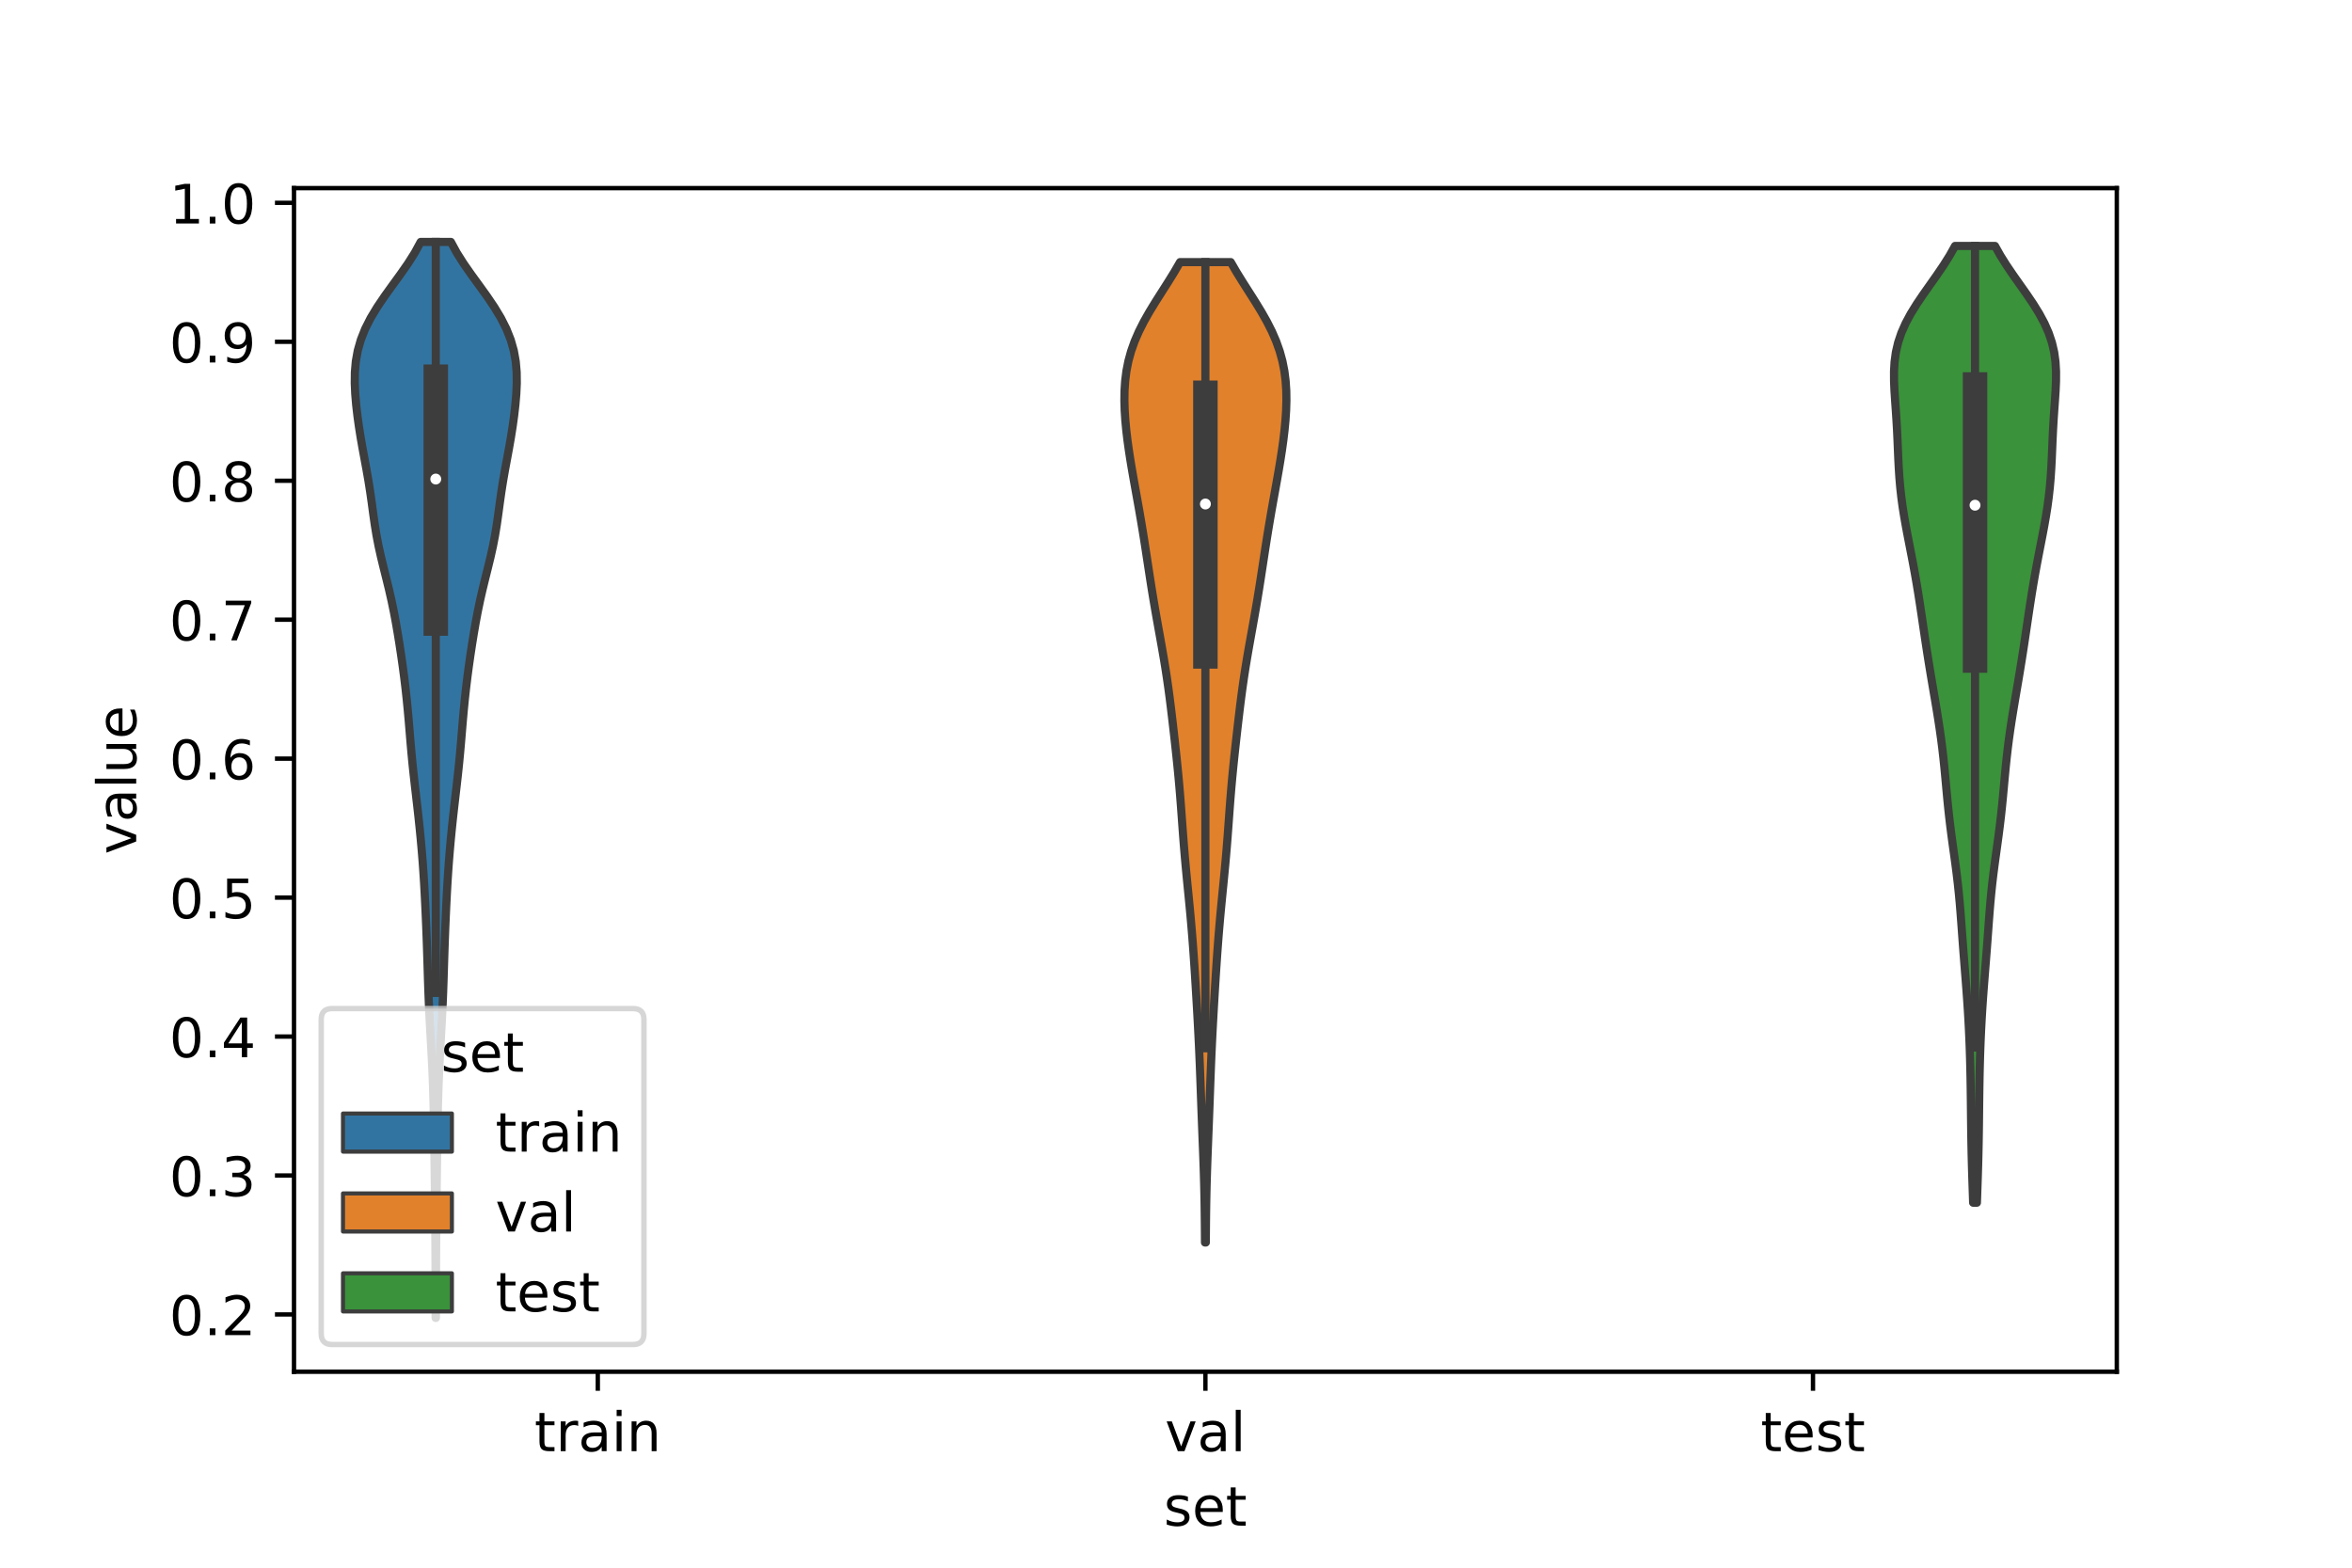 <?xml version="1.0" encoding="utf-8" standalone="no"?>
<!DOCTYPE svg PUBLIC "-//W3C//DTD SVG 1.1//EN"
  "http://www.w3.org/Graphics/SVG/1.1/DTD/svg11.dtd">
<!-- Created with matplotlib (https://matplotlib.org/) -->
<svg height="288pt" version="1.1" viewBox="0 0 432 288" width="432pt" xmlns="http://www.w3.org/2000/svg" xmlns:xlink="http://www.w3.org/1999/xlink">
 <defs>
  <style type="text/css">*{stroke-linecap:butt;stroke-linejoin:round;}</style>
 </defs>
 <g id="figure_1">
  <g id="patch_1">
   <path d="M 0 288 
L 432 288 
L 432 0 
L 0 0 
z
" style="fill:#ffffff;"/>
  </g>
  <g id="axes_1">
   <g id="patch_2">
    <path d="M 54 252 
L 388.8 252 
L 388.8 34.56 
L 54 34.56 
z
" style="fill:#ffffff;"/>
   </g>
   <g id="PolyCollection_1">
    <defs>
     <path d="M 80.066 -45.884 
L 80.014 -45.884 
L 80.011 -47.88 
L 80.007 -49.877 
L 80.002 -51.874 
L 79.996 -53.87 
L 79.987 -55.867 
L 79.977 -57.864 
L 79.965 -59.86 
L 79.952 -61.857 
L 79.936 -63.854 
L 79.918 -65.851 
L 79.896 -67.847 
L 79.872 -69.844 
L 79.846 -71.841 
L 79.819 -73.837 
L 79.793 -75.834 
L 79.766 -77.831 
L 79.738 -79.827 
L 79.705 -81.824 
L 79.665 -83.821 
L 79.616 -85.818 
L 79.556 -87.814 
L 79.482 -89.811 
L 79.395 -91.808 
L 79.296 -93.804 
L 79.187 -95.801 
L 79.074 -97.798 
L 78.962 -99.794 
L 78.858 -101.791 
L 78.766 -103.788 
L 78.686 -105.784 
L 78.618 -107.781 
L 78.557 -109.778 
L 78.496 -111.775 
L 78.432 -113.771 
L 78.362 -115.768 
L 78.285 -117.765 
L 78.2 -119.761 
L 78.108 -121.758 
L 78.008 -123.755 
L 77.897 -125.751 
L 77.77 -127.748 
L 77.627 -129.745 
L 77.465 -131.741 
L 77.287 -133.738 
L 77.092 -135.735 
L 76.882 -137.732 
L 76.66 -139.728 
L 76.429 -141.725 
L 76.197 -143.722 
L 75.973 -145.718 
L 75.763 -147.715 
L 75.572 -149.712 
L 75.397 -151.708 
L 75.231 -153.705 
L 75.064 -155.702 
L 74.884 -157.699 
L 74.686 -159.695 
L 74.466 -161.692 
L 74.222 -163.689 
L 73.957 -165.685 
L 73.673 -167.682 
L 73.37 -169.679 
L 73.047 -171.675 
L 72.702 -173.672 
L 72.326 -175.669 
L 71.912 -177.665 
L 71.458 -179.662 
L 70.971 -181.659 
L 70.472 -183.656 
L 69.986 -185.652 
L 69.541 -187.649 
L 69.155 -189.646 
L 68.829 -191.642 
L 68.546 -193.639 
L 68.278 -195.636 
L 67.995 -197.632 
L 67.681 -199.629 
L 67.333 -201.626 
L 66.964 -203.622 
L 66.595 -205.619 
L 66.245 -207.616 
L 65.929 -209.613 
L 65.652 -211.609 
L 65.422 -213.606 
L 65.25 -215.603 
L 65.16 -217.599 
L 65.182 -219.596 
L 65.353 -221.593 
L 65.71 -223.589 
L 66.279 -225.586 
L 67.071 -227.583 
L 68.082 -229.58 
L 69.285 -231.576 
L 70.635 -233.573 
L 72.072 -235.57 
L 73.524 -237.566 
L 74.918 -239.563 
L 76.183 -241.56 
L 77.269 -243.556 
L 82.811 -243.556 
L 82.811 -243.556 
L 83.897 -241.56 
L 85.162 -239.563 
L 86.556 -237.566 
L 88.008 -235.57 
L 89.445 -233.573 
L 90.795 -231.576 
L 91.998 -229.58 
L 93.009 -227.583 
L 93.801 -225.586 
L 94.37 -223.589 
L 94.727 -221.593 
L 94.898 -219.596 
L 94.92 -217.599 
L 94.83 -215.603 
L 94.658 -213.606 
L 94.428 -211.609 
L 94.151 -209.613 
L 93.835 -207.616 
L 93.485 -205.619 
L 93.116 -203.622 
L 92.747 -201.626 
L 92.399 -199.629 
L 92.085 -197.632 
L 91.802 -195.636 
L 91.534 -193.639 
L 91.251 -191.642 
L 90.925 -189.646 
L 90.539 -187.649 
L 90.094 -185.652 
L 89.608 -183.656 
L 89.109 -181.659 
L 88.622 -179.662 
L 88.168 -177.665 
L 87.754 -175.669 
L 87.378 -173.672 
L 87.033 -171.675 
L 86.71 -169.679 
L 86.407 -167.682 
L 86.123 -165.685 
L 85.858 -163.689 
L 85.614 -161.692 
L 85.394 -159.695 
L 85.196 -157.699 
L 85.016 -155.702 
L 84.849 -153.705 
L 84.683 -151.708 
L 84.508 -149.712 
L 84.317 -147.715 
L 84.107 -145.718 
L 83.883 -143.722 
L 83.651 -141.725 
L 83.42 -139.728 
L 83.198 -137.732 
L 82.988 -135.735 
L 82.793 -133.738 
L 82.615 -131.741 
L 82.453 -129.745 
L 82.31 -127.748 
L 82.183 -125.751 
L 82.072 -123.755 
L 81.972 -121.758 
L 81.88 -119.761 
L 81.795 -117.765 
L 81.718 -115.768 
L 81.648 -113.771 
L 81.584 -111.775 
L 81.523 -109.778 
L 81.462 -107.781 
L 81.394 -105.784 
L 81.314 -103.788 
L 81.222 -101.791 
L 81.118 -99.794 
L 81.006 -97.798 
L 80.893 -95.801 
L 80.784 -93.804 
L 80.685 -91.808 
L 80.598 -89.811 
L 80.524 -87.814 
L 80.464 -85.818 
L 80.415 -83.821 
L 80.375 -81.824 
L 80.342 -79.827 
L 80.314 -77.831 
L 80.287 -75.834 
L 80.261 -73.837 
L 80.234 -71.841 
L 80.208 -69.844 
L 80.184 -67.847 
L 80.162 -65.851 
L 80.144 -63.854 
L 80.128 -61.857 
L 80.115 -59.86 
L 80.103 -57.864 
L 80.093 -55.867 
L 80.084 -53.87 
L 80.078 -51.874 
L 80.073 -49.877 
L 80.069 -47.88 
L 80.066 -45.884 
z
" id="meca3a18415" style="stroke:#3d3d3d;stroke-width:1.5;"/>
    </defs>
    <g clip-path="url(#p1a1bd4ace8)">
     <use style="fill:#3274a1;stroke:#3d3d3d;stroke-width:1.5;" x="0" xlink:href="#meca3a18415" y="288"/>
    </g>
   </g>
   <g id="PolyCollection_2">
    <defs>
     <path d="M 221.475 -59.741 
L 221.325 -59.741 
L 221.313 -61.561 
L 221.297 -63.38 
L 221.276 -65.199 
L 221.249 -67.018 
L 221.213 -68.838 
L 221.169 -70.657 
L 221.116 -72.476 
L 221.055 -74.296 
L 220.989 -76.115 
L 220.918 -77.934 
L 220.847 -79.754 
L 220.775 -81.573 
L 220.706 -83.392 
L 220.638 -85.211 
L 220.572 -87.031 
L 220.506 -88.85 
L 220.438 -90.669 
L 220.367 -92.489 
L 220.29 -94.308 
L 220.208 -96.127 
L 220.119 -97.946 
L 220.024 -99.766 
L 219.924 -101.585 
L 219.82 -103.404 
L 219.712 -105.224 
L 219.602 -107.043 
L 219.488 -108.862 
L 219.369 -110.681 
L 219.245 -112.501 
L 219.113 -114.32 
L 218.972 -116.139 
L 218.821 -117.959 
L 218.66 -119.778 
L 218.489 -121.597 
L 218.311 -123.416 
L 218.131 -125.236 
L 217.952 -127.055 
L 217.779 -128.874 
L 217.615 -130.694 
L 217.462 -132.513 
L 217.319 -134.332 
L 217.183 -136.151 
L 217.051 -137.971 
L 216.917 -139.79 
L 216.776 -141.609 
L 216.625 -143.429 
L 216.461 -145.248 
L 216.284 -147.067 
L 216.097 -148.886 
L 215.901 -150.706 
L 215.699 -152.525 
L 215.493 -154.344 
L 215.282 -156.164 
L 215.064 -157.983 
L 214.835 -159.802 
L 214.592 -161.621 
L 214.331 -163.441 
L 214.051 -165.26 
L 213.752 -167.079 
L 213.439 -168.899 
L 213.116 -170.718 
L 212.788 -172.537 
L 212.463 -174.356 
L 212.145 -176.176 
L 211.836 -177.995 
L 211.539 -179.814 
L 211.252 -181.634 
L 210.973 -183.453 
L 210.696 -185.272 
L 210.418 -187.091 
L 210.134 -188.911 
L 209.841 -190.73 
L 209.537 -192.549 
L 209.222 -194.369 
L 208.898 -196.188 
L 208.571 -198.007 
L 208.244 -199.826 
L 207.926 -201.646 
L 207.623 -203.465 
L 207.341 -205.284 
L 207.087 -207.104 
L 206.87 -208.923 
L 206.696 -210.742 
L 206.575 -212.562 
L 206.52 -214.381 
L 206.544 -216.2 
L 206.664 -218.019 
L 206.895 -219.839 
L 207.254 -221.658 
L 207.753 -223.477 
L 208.398 -225.297 
L 209.187 -227.116 
L 210.108 -228.935 
L 211.139 -230.754 
L 212.251 -232.574 
L 213.407 -234.393 
L 214.567 -236.212 
L 215.693 -238.032 
L 216.747 -239.851 
L 226.053 -239.851 
L 226.053 -239.851 
L 227.107 -238.032 
L 228.233 -236.212 
L 229.393 -234.393 
L 230.549 -232.574 
L 231.661 -230.754 
L 232.692 -228.935 
L 233.613 -227.116 
L 234.402 -225.297 
L 235.047 -223.477 
L 235.546 -221.658 
L 235.905 -219.839 
L 236.136 -218.019 
L 236.256 -216.2 
L 236.28 -214.381 
L 236.225 -212.562 
L 236.104 -210.742 
L 235.93 -208.923 
L 235.713 -207.104 
L 235.459 -205.284 
L 235.177 -203.465 
L 234.874 -201.646 
L 234.556 -199.826 
L 234.229 -198.007 
L 233.902 -196.188 
L 233.578 -194.369 
L 233.263 -192.549 
L 232.959 -190.73 
L 232.666 -188.911 
L 232.382 -187.091 
L 232.104 -185.272 
L 231.827 -183.453 
L 231.548 -181.634 
L 231.261 -179.814 
L 230.964 -177.995 
L 230.655 -176.176 
L 230.337 -174.356 
L 230.012 -172.537 
L 229.684 -170.718 
L 229.361 -168.899 
L 229.048 -167.079 
L 228.749 -165.26 
L 228.469 -163.441 
L 228.208 -161.621 
L 227.965 -159.802 
L 227.736 -157.983 
L 227.518 -156.164 
L 227.307 -154.344 
L 227.101 -152.525 
L 226.899 -150.706 
L 226.703 -148.886 
L 226.516 -147.067 
L 226.339 -145.248 
L 226.175 -143.429 
L 226.024 -141.609 
L 225.883 -139.79 
L 225.749 -137.971 
L 225.617 -136.151 
L 225.481 -134.332 
L 225.338 -132.513 
L 225.185 -130.694 
L 225.021 -128.874 
L 224.848 -127.055 
L 224.669 -125.236 
L 224.489 -123.416 
L 224.311 -121.597 
L 224.14 -119.778 
L 223.979 -117.959 
L 223.828 -116.139 
L 223.687 -114.32 
L 223.555 -112.501 
L 223.431 -110.681 
L 223.312 -108.862 
L 223.198 -107.043 
L 223.088 -105.224 
L 222.98 -103.404 
L 222.876 -101.585 
L 222.776 -99.766 
L 222.681 -97.946 
L 222.592 -96.127 
L 222.51 -94.308 
L 222.433 -92.489 
L 222.362 -90.669 
L 222.294 -88.85 
L 222.228 -87.031 
L 222.162 -85.211 
L 222.094 -83.392 
L 222.025 -81.573 
L 221.953 -79.754 
L 221.882 -77.934 
L 221.811 -76.115 
L 221.745 -74.296 
L 221.684 -72.476 
L 221.631 -70.657 
L 221.587 -68.838 
L 221.551 -67.018 
L 221.524 -65.199 
L 221.503 -63.38 
L 221.487 -61.561 
L 221.475 -59.741 
z
" id="me126886224" style="stroke:#3d3d3d;stroke-width:1.5;"/>
    </defs>
    <g clip-path="url(#p1a1bd4ace8)">
     <use style="fill:#e1812c;stroke:#3d3d3d;stroke-width:1.5;" x="0" xlink:href="#me126886224" y="288"/>
    </g>
   </g>
   <g id="PolyCollection_3">
    <defs>
     <path d="M 363.107 -67.052 
L 362.413 -67.052 
L 362.353 -68.827 
L 362.293 -70.603 
L 362.236 -72.378 
L 362.184 -74.153 
L 362.139 -75.929 
L 362.102 -77.704 
L 362.071 -79.48 
L 362.046 -81.255 
L 362.025 -83.031 
L 362.006 -84.806 
L 361.985 -86.581 
L 361.961 -88.357 
L 361.931 -90.132 
L 361.892 -91.908 
L 361.845 -93.683 
L 361.787 -95.459 
L 361.717 -97.234 
L 361.635 -99.01 
L 361.541 -100.785 
L 361.435 -102.56 
L 361.316 -104.336 
L 361.187 -106.111 
L 361.05 -107.887 
L 360.909 -109.662 
L 360.767 -111.438 
L 360.628 -113.213 
L 360.494 -114.988 
L 360.363 -116.764 
L 360.233 -118.539 
L 360.098 -120.315 
L 359.952 -122.09 
L 359.787 -123.866 
L 359.601 -125.641 
L 359.392 -127.416 
L 359.163 -129.192 
L 358.921 -130.967 
L 358.675 -132.743 
L 358.434 -134.518 
L 358.207 -136.294 
L 357.997 -138.069 
L 357.806 -139.844 
L 357.632 -141.62 
L 357.468 -143.395 
L 357.305 -145.171 
L 357.137 -146.946 
L 356.953 -148.722 
L 356.75 -150.497 
L 356.524 -152.273 
L 356.274 -154.048 
L 356.004 -155.823 
L 355.718 -157.599 
L 355.421 -159.374 
L 355.119 -161.15 
L 354.817 -162.925 
L 354.52 -164.701 
L 354.231 -166.476 
L 353.951 -168.251 
L 353.679 -170.027 
L 353.414 -171.802 
L 353.152 -173.578 
L 352.89 -175.353 
L 352.622 -177.129 
L 352.344 -178.904 
L 352.052 -180.679 
L 351.744 -182.455 
L 351.42 -184.23 
L 351.082 -186.006 
L 350.736 -187.781 
L 350.39 -189.557 
L 350.055 -191.332 
L 349.743 -193.108 
L 349.462 -194.883 
L 349.222 -196.658 
L 349.025 -198.434 
L 348.872 -200.209 
L 348.755 -201.985 
L 348.665 -203.76 
L 348.589 -205.536 
L 348.515 -207.311 
L 348.43 -209.086 
L 348.328 -210.862 
L 348.209 -212.637 
L 348.082 -214.413 
L 347.965 -216.188 
L 347.887 -217.964 
L 347.88 -219.739 
L 347.981 -221.514 
L 348.223 -223.29 
L 348.635 -225.065 
L 349.231 -226.841 
L 350.014 -228.616 
L 350.969 -230.392 
L 352.068 -232.167 
L 353.267 -233.942 
L 354.52 -235.718 
L 355.773 -237.493 
L 356.978 -239.269 
L 358.095 -241.044 
L 359.092 -242.82 
L 366.428 -242.82 
L 366.428 -242.82 
L 367.425 -241.044 
L 368.542 -239.269 
L 369.747 -237.493 
L 371 -235.718 
L 372.253 -233.942 
L 373.452 -232.167 
L 374.551 -230.392 
L 375.506 -228.616 
L 376.289 -226.841 
L 376.885 -225.065 
L 377.297 -223.29 
L 377.539 -221.514 
L 377.64 -219.739 
L 377.633 -217.964 
L 377.555 -216.188 
L 377.438 -214.413 
L 377.311 -212.637 
L 377.192 -210.862 
L 377.09 -209.086 
L 377.005 -207.311 
L 376.931 -205.536 
L 376.855 -203.76 
L 376.765 -201.985 
L 376.648 -200.209 
L 376.495 -198.434 
L 376.298 -196.658 
L 376.058 -194.883 
L 375.777 -193.108 
L 375.465 -191.332 
L 375.13 -189.557 
L 374.784 -187.781 
L 374.438 -186.006 
L 374.1 -184.23 
L 373.776 -182.455 
L 373.468 -180.679 
L 373.176 -178.904 
L 372.898 -177.129 
L 372.63 -175.353 
L 372.368 -173.578 
L 372.106 -171.802 
L 371.841 -170.027 
L 371.569 -168.251 
L 371.289 -166.476 
L 371 -164.701 
L 370.703 -162.925 
L 370.401 -161.15 
L 370.099 -159.374 
L 369.802 -157.599 
L 369.516 -155.823 
L 369.246 -154.048 
L 368.996 -152.273 
L 368.77 -150.497 
L 368.567 -148.722 
L 368.383 -146.946 
L 368.215 -145.171 
L 368.052 -143.395 
L 367.888 -141.62 
L 367.714 -139.844 
L 367.523 -138.069 
L 367.313 -136.294 
L 367.086 -134.518 
L 366.845 -132.743 
L 366.599 -130.967 
L 366.357 -129.192 
L 366.128 -127.416 
L 365.919 -125.641 
L 365.733 -123.866 
L 365.568 -122.09 
L 365.422 -120.315 
L 365.287 -118.539 
L 365.157 -116.764 
L 365.026 -114.988 
L 364.892 -113.213 
L 364.753 -111.438 
L 364.611 -109.662 
L 364.47 -107.887 
L 364.333 -106.111 
L 364.204 -104.336 
L 364.085 -102.56 
L 363.979 -100.785 
L 363.885 -99.01 
L 363.803 -97.234 
L 363.733 -95.459 
L 363.675 -93.683 
L 363.628 -91.908 
L 363.589 -90.132 
L 363.559 -88.357 
L 363.535 -86.581 
L 363.514 -84.806 
L 363.495 -83.031 
L 363.474 -81.255 
L 363.449 -79.48 
L 363.418 -77.704 
L 363.381 -75.929 
L 363.336 -74.153 
L 363.284 -72.378 
L 363.227 -70.603 
L 363.167 -68.827 
L 363.107 -67.052 
z
" id="m5a983404c6" style="stroke:#3d3d3d;stroke-width:1.5;"/>
    </defs>
    <g clip-path="url(#p1a1bd4ace8)">
     <use style="fill:#3a923a;stroke:#3d3d3d;stroke-width:1.5;" x="0" xlink:href="#m5a983404c6" y="288"/>
    </g>
   </g>
   <g id="patch_3">
    <path clip-path="url(#p1a1bd4ace8)" d="M 109.8 292.528 
L 109.8 292.528 
L 109.8 292.528 
L 109.8 292.528 
z
" style="fill:#3274a1;stroke:#3d3d3d;stroke-linejoin:miter;stroke-width:0.75;"/>
   </g>
   <g id="patch_4">
    <path clip-path="url(#p1a1bd4ace8)" d="M 109.8 292.528 
L 109.8 292.528 
L 109.8 292.528 
L 109.8 292.528 
z
" style="fill:#e1812c;stroke:#3d3d3d;stroke-linejoin:miter;stroke-width:0.75;"/>
   </g>
   <g id="patch_5">
    <path clip-path="url(#p1a1bd4ace8)" d="M 109.8 292.528 
L 109.8 292.528 
L 109.8 292.528 
L 109.8 292.528 
z
" style="fill:#3a923a;stroke:#3d3d3d;stroke-linejoin:miter;stroke-width:0.75;"/>
   </g>
   <g id="matplotlib.axis_1">
    <g id="xtick_1">
     <g id="line2d_1">
      <defs>
       <path d="M 0 0 
L 0 3.5 
" id="mb7972e3f10" style="stroke:#000000;stroke-width:0.8;"/>
      </defs>
      <g>
       <use style="stroke:#000000;stroke-width:0.8;" x="109.8" xlink:href="#mb7972e3f10" y="252"/>
      </g>
     </g>
     <g id="text_1">
      <!-- train -->
      <g transform="translate(98.162 266.598)scale(0.1 -0.1)">
       <defs>
        <path d="M 18.312 70.219 
L 18.312 54.688 
L 36.812 54.688 
L 36.812 47.703 
L 18.312 47.703 
L 18.312 18.016 
Q 18.312 11.328 20.141 9.422 
Q 21.969 7.516 27.594 7.516 
L 36.812 7.516 
L 36.812 0 
L 27.594 0 
Q 17.188 0 13.234 3.875 
Q 9.281 7.766 9.281 18.016 
L 9.281 47.703 
L 2.688 47.703 
L 2.688 54.688 
L 9.281 54.688 
L 9.281 70.219 
z
" id="DejaVuSans-116"/>
        <path d="M 41.109 46.297 
Q 39.594 47.172 37.812 47.578 
Q 36.031 48 33.891 48 
Q 26.266 48 22.188 43.047 
Q 18.109 38.094 18.109 28.812 
L 18.109 0 
L 9.078 0 
L 9.078 54.688 
L 18.109 54.688 
L 18.109 46.188 
Q 20.953 51.172 25.484 53.578 
Q 30.031 56 36.531 56 
Q 37.453 56 38.578 55.875 
Q 39.703 55.766 41.062 55.516 
z
" id="DejaVuSans-114"/>
        <path d="M 34.281 27.484 
Q 23.391 27.484 19.188 25 
Q 14.984 22.516 14.984 16.5 
Q 14.984 11.719 18.141 8.906 
Q 21.297 6.109 26.703 6.109 
Q 34.188 6.109 38.703 11.406 
Q 43.219 16.703 43.219 25.484 
L 43.219 27.484 
z
M 52.203 31.203 
L 52.203 0 
L 43.219 0 
L 43.219 8.297 
Q 40.141 3.328 35.547 0.953 
Q 30.953 -1.422 24.312 -1.422 
Q 15.922 -1.422 10.953 3.297 
Q 6 8.016 6 15.922 
Q 6 25.141 12.172 29.828 
Q 18.359 34.516 30.609 34.516 
L 43.219 34.516 
L 43.219 35.406 
Q 43.219 41.609 39.141 45 
Q 35.062 48.391 27.688 48.391 
Q 23 48.391 18.547 47.266 
Q 14.109 46.141 10.016 43.891 
L 10.016 52.203 
Q 14.938 54.109 19.578 55.047 
Q 24.219 56 28.609 56 
Q 40.484 56 46.344 49.844 
Q 52.203 43.703 52.203 31.203 
z
" id="DejaVuSans-97"/>
        <path d="M 9.422 54.688 
L 18.406 54.688 
L 18.406 0 
L 9.422 0 
z
M 9.422 75.984 
L 18.406 75.984 
L 18.406 64.594 
L 9.422 64.594 
z
" id="DejaVuSans-105"/>
        <path d="M 54.891 33.016 
L 54.891 0 
L 45.906 0 
L 45.906 32.719 
Q 45.906 40.484 42.875 44.328 
Q 39.844 48.188 33.797 48.188 
Q 26.516 48.188 22.312 43.547 
Q 18.109 38.922 18.109 30.906 
L 18.109 0 
L 9.078 0 
L 9.078 54.688 
L 18.109 54.688 
L 18.109 46.188 
Q 21.344 51.125 25.703 53.562 
Q 30.078 56 35.797 56 
Q 45.219 56 50.047 50.172 
Q 54.891 44.344 54.891 33.016 
z
" id="DejaVuSans-110"/>
       </defs>
       <use xlink:href="#DejaVuSans-116"/>
       <use x="39.209" xlink:href="#DejaVuSans-114"/>
       <use x="80.322" xlink:href="#DejaVuSans-97"/>
       <use x="141.602" xlink:href="#DejaVuSans-105"/>
       <use x="169.385" xlink:href="#DejaVuSans-110"/>
      </g>
     </g>
    </g>
    <g id="xtick_2">
     <g id="line2d_2">
      <g>
       <use style="stroke:#000000;stroke-width:0.8;" x="221.4" xlink:href="#mb7972e3f10" y="252"/>
      </g>
     </g>
     <g id="text_2">
      <!-- val -->
      <g transform="translate(213.988 266.598)scale(0.1 -0.1)">
       <defs>
        <path d="M 2.984 54.688 
L 12.5 54.688 
L 29.594 8.797 
L 46.688 54.688 
L 56.203 54.688 
L 35.688 0 
L 23.484 0 
z
" id="DejaVuSans-118"/>
        <path d="M 9.422 75.984 
L 18.406 75.984 
L 18.406 0 
L 9.422 0 
z
" id="DejaVuSans-108"/>
       </defs>
       <use xlink:href="#DejaVuSans-118"/>
       <use x="59.18" xlink:href="#DejaVuSans-97"/>
       <use x="120.459" xlink:href="#DejaVuSans-108"/>
      </g>
     </g>
    </g>
    <g id="xtick_3">
     <g id="line2d_3">
      <g>
       <use style="stroke:#000000;stroke-width:0.8;" x="333" xlink:href="#mb7972e3f10" y="252"/>
      </g>
     </g>
     <g id="text_3">
      <!-- test -->
      <g transform="translate(323.398 266.598)scale(0.1 -0.1)">
       <defs>
        <path d="M 56.203 29.594 
L 56.203 25.203 
L 14.891 25.203 
Q 15.484 15.922 20.484 11.062 
Q 25.484 6.203 34.422 6.203 
Q 39.594 6.203 44.453 7.469 
Q 49.312 8.734 54.109 11.281 
L 54.109 2.781 
Q 49.266 0.734 44.188 -0.344 
Q 39.109 -1.422 33.891 -1.422 
Q 20.797 -1.422 13.156 6.188 
Q 5.516 13.812 5.516 26.812 
Q 5.516 40.234 12.766 48.109 
Q 20.016 56 32.328 56 
Q 43.359 56 49.781 48.891 
Q 56.203 41.797 56.203 29.594 
z
M 47.219 32.234 
Q 47.125 39.594 43.094 43.984 
Q 39.062 48.391 32.422 48.391 
Q 24.906 48.391 20.391 44.141 
Q 15.875 39.891 15.188 32.172 
z
" id="DejaVuSans-101"/>
        <path d="M 44.281 53.078 
L 44.281 44.578 
Q 40.484 46.531 36.375 47.5 
Q 32.281 48.484 27.875 48.484 
Q 21.188 48.484 17.844 46.438 
Q 14.5 44.391 14.5 40.281 
Q 14.5 37.156 16.891 35.375 
Q 19.281 33.594 26.516 31.984 
L 29.594 31.297 
Q 39.156 29.25 43.188 25.516 
Q 47.219 21.781 47.219 15.094 
Q 47.219 7.469 41.188 3.016 
Q 35.156 -1.422 24.609 -1.422 
Q 20.219 -1.422 15.453 -0.562 
Q 10.688 0.297 5.422 2 
L 5.422 11.281 
Q 10.406 8.688 15.234 7.391 
Q 20.062 6.109 24.812 6.109 
Q 31.156 6.109 34.562 8.281 
Q 37.984 10.453 37.984 14.406 
Q 37.984 18.062 35.516 20.016 
Q 33.062 21.969 24.703 23.781 
L 21.578 24.516 
Q 13.234 26.266 9.516 29.906 
Q 5.812 33.547 5.812 39.891 
Q 5.812 47.609 11.281 51.797 
Q 16.75 56 26.812 56 
Q 31.781 56 36.172 55.266 
Q 40.578 54.547 44.281 53.078 
z
" id="DejaVuSans-115"/>
       </defs>
       <use xlink:href="#DejaVuSans-116"/>
       <use x="39.209" xlink:href="#DejaVuSans-101"/>
       <use x="100.732" xlink:href="#DejaVuSans-115"/>
       <use x="152.832" xlink:href="#DejaVuSans-116"/>
      </g>
     </g>
    </g>
    <g id="text_4">
     <!-- set -->
     <g transform="translate(213.759 280.277)scale(0.1 -0.1)">
      <use xlink:href="#DejaVuSans-115"/>
      <use x="52.1" xlink:href="#DejaVuSans-101"/>
      <use x="113.623" xlink:href="#DejaVuSans-116"/>
     </g>
    </g>
   </g>
   <g id="matplotlib.axis_2">
    <g id="ytick_1">
     <g id="line2d_4">
      <defs>
       <path d="M 0 0 
L -3.5 0 
" id="ma6d578d3c3" style="stroke:#000000;stroke-width:0.8;"/>
      </defs>
      <g>
       <use style="stroke:#000000;stroke-width:0.8;" x="54" xlink:href="#ma6d578d3c3" y="241.475"/>
      </g>
     </g>
     <g id="text_5">
      <!-- 0.2 -->
      <g transform="translate(31.097 245.275)scale(0.1 -0.1)">
       <defs>
        <path d="M 31.781 66.406 
Q 24.172 66.406 20.328 58.906 
Q 16.5 51.422 16.5 36.375 
Q 16.5 21.391 20.328 13.891 
Q 24.172 6.391 31.781 6.391 
Q 39.453 6.391 43.281 13.891 
Q 47.125 21.391 47.125 36.375 
Q 47.125 51.422 43.281 58.906 
Q 39.453 66.406 31.781 66.406 
z
M 31.781 74.219 
Q 44.047 74.219 50.516 64.516 
Q 56.984 54.828 56.984 36.375 
Q 56.984 17.969 50.516 8.266 
Q 44.047 -1.422 31.781 -1.422 
Q 19.531 -1.422 13.062 8.266 
Q 6.594 17.969 6.594 36.375 
Q 6.594 54.828 13.062 64.516 
Q 19.531 74.219 31.781 74.219 
z
" id="DejaVuSans-48"/>
        <path d="M 10.688 12.406 
L 21 12.406 
L 21 0 
L 10.688 0 
z
" id="DejaVuSans-46"/>
        <path d="M 19.188 8.297 
L 53.609 8.297 
L 53.609 0 
L 7.328 0 
L 7.328 8.297 
Q 12.938 14.109 22.625 23.891 
Q 32.328 33.688 34.812 36.531 
Q 39.547 41.844 41.422 45.531 
Q 43.312 49.219 43.312 52.781 
Q 43.312 58.594 39.234 62.25 
Q 35.156 65.922 28.609 65.922 
Q 23.969 65.922 18.812 64.312 
Q 13.672 62.703 7.812 59.422 
L 7.812 69.391 
Q 13.766 71.781 18.938 73 
Q 24.125 74.219 28.422 74.219 
Q 39.75 74.219 46.484 68.547 
Q 53.219 62.891 53.219 53.422 
Q 53.219 48.922 51.531 44.891 
Q 49.859 40.875 45.406 35.406 
Q 44.188 33.984 37.641 27.219 
Q 31.109 20.453 19.188 8.297 
z
" id="DejaVuSans-50"/>
       </defs>
       <use xlink:href="#DejaVuSans-48"/>
       <use x="63.623" xlink:href="#DejaVuSans-46"/>
       <use x="95.41" xlink:href="#DejaVuSans-50"/>
      </g>
     </g>
    </g>
    <g id="ytick_2">
     <g id="line2d_5">
      <g>
       <use style="stroke:#000000;stroke-width:0.8;" x="54" xlink:href="#ma6d578d3c3" y="215.949"/>
      </g>
     </g>
     <g id="text_6">
      <!-- 0.3 -->
      <g transform="translate(31.097 219.748)scale(0.1 -0.1)">
       <defs>
        <path d="M 40.578 39.312 
Q 47.656 37.797 51.625 33 
Q 55.609 28.219 55.609 21.188 
Q 55.609 10.406 48.188 4.484 
Q 40.766 -1.422 27.094 -1.422 
Q 22.516 -1.422 17.656 -0.516 
Q 12.797 0.391 7.625 2.203 
L 7.625 11.719 
Q 11.719 9.328 16.594 8.109 
Q 21.484 6.891 26.812 6.891 
Q 36.078 6.891 40.938 10.547 
Q 45.797 14.203 45.797 21.188 
Q 45.797 27.641 41.281 31.266 
Q 36.766 34.906 28.719 34.906 
L 20.219 34.906 
L 20.219 43.016 
L 29.109 43.016 
Q 36.375 43.016 40.234 45.922 
Q 44.094 48.828 44.094 54.297 
Q 44.094 59.906 40.109 62.906 
Q 36.141 65.922 28.719 65.922 
Q 24.656 65.922 20.016 65.031 
Q 15.375 64.156 9.812 62.312 
L 9.812 71.094 
Q 15.438 72.656 20.344 73.438 
Q 25.25 74.219 29.594 74.219 
Q 40.828 74.219 47.359 69.109 
Q 53.906 64.016 53.906 55.328 
Q 53.906 49.266 50.438 45.094 
Q 46.969 40.922 40.578 39.312 
z
" id="DejaVuSans-51"/>
       </defs>
       <use xlink:href="#DejaVuSans-48"/>
       <use x="63.623" xlink:href="#DejaVuSans-46"/>
       <use x="95.41" xlink:href="#DejaVuSans-51"/>
      </g>
     </g>
    </g>
    <g id="ytick_3">
     <g id="line2d_6">
      <g>
       <use style="stroke:#000000;stroke-width:0.8;" x="54" xlink:href="#ma6d578d3c3" y="190.423"/>
      </g>
     </g>
     <g id="text_7">
      <!-- 0.4 -->
      <g transform="translate(31.097 194.222)scale(0.1 -0.1)">
       <defs>
        <path d="M 37.797 64.312 
L 12.891 25.391 
L 37.797 25.391 
z
M 35.203 72.906 
L 47.609 72.906 
L 47.609 25.391 
L 58.016 25.391 
L 58.016 17.188 
L 47.609 17.188 
L 47.609 0 
L 37.797 0 
L 37.797 17.188 
L 4.891 17.188 
L 4.891 26.703 
z
" id="DejaVuSans-52"/>
       </defs>
       <use xlink:href="#DejaVuSans-48"/>
       <use x="63.623" xlink:href="#DejaVuSans-46"/>
       <use x="95.41" xlink:href="#DejaVuSans-52"/>
      </g>
     </g>
    </g>
    <g id="ytick_4">
     <g id="line2d_7">
      <g>
       <use style="stroke:#000000;stroke-width:0.8;" x="54" xlink:href="#ma6d578d3c3" y="164.896"/>
      </g>
     </g>
     <g id="text_8">
      <!-- 0.5 -->
      <g transform="translate(31.097 168.695)scale(0.1 -0.1)">
       <defs>
        <path d="M 10.797 72.906 
L 49.516 72.906 
L 49.516 64.594 
L 19.828 64.594 
L 19.828 46.734 
Q 21.969 47.469 24.109 47.828 
Q 26.266 48.188 28.422 48.188 
Q 40.625 48.188 47.75 41.5 
Q 54.891 34.812 54.891 23.391 
Q 54.891 11.625 47.562 5.094 
Q 40.234 -1.422 26.906 -1.422 
Q 22.312 -1.422 17.547 -0.641 
Q 12.797 0.141 7.719 1.703 
L 7.719 11.625 
Q 12.109 9.234 16.797 8.062 
Q 21.484 6.891 26.703 6.891 
Q 35.156 6.891 40.078 11.328 
Q 45.016 15.766 45.016 23.391 
Q 45.016 31 40.078 35.438 
Q 35.156 39.891 26.703 39.891 
Q 22.75 39.891 18.812 39.016 
Q 14.891 38.141 10.797 36.281 
z
" id="DejaVuSans-53"/>
       </defs>
       <use xlink:href="#DejaVuSans-48"/>
       <use x="63.623" xlink:href="#DejaVuSans-46"/>
       <use x="95.41" xlink:href="#DejaVuSans-53"/>
      </g>
     </g>
    </g>
    <g id="ytick_5">
     <g id="line2d_8">
      <g>
       <use style="stroke:#000000;stroke-width:0.8;" x="54" xlink:href="#ma6d578d3c3" y="139.37"/>
      </g>
     </g>
     <g id="text_9">
      <!-- 0.6 -->
      <g transform="translate(31.097 143.169)scale(0.1 -0.1)">
       <defs>
        <path d="M 33.016 40.375 
Q 26.375 40.375 22.484 35.828 
Q 18.609 31.297 18.609 23.391 
Q 18.609 15.531 22.484 10.953 
Q 26.375 6.391 33.016 6.391 
Q 39.656 6.391 43.531 10.953 
Q 47.406 15.531 47.406 23.391 
Q 47.406 31.297 43.531 35.828 
Q 39.656 40.375 33.016 40.375 
z
M 52.594 71.297 
L 52.594 62.312 
Q 48.875 64.062 45.094 64.984 
Q 41.312 65.922 37.594 65.922 
Q 27.828 65.922 22.672 59.328 
Q 17.531 52.734 16.797 39.406 
Q 19.672 43.656 24.016 45.922 
Q 28.375 48.188 33.594 48.188 
Q 44.578 48.188 50.953 41.516 
Q 57.328 34.859 57.328 23.391 
Q 57.328 12.156 50.688 5.359 
Q 44.047 -1.422 33.016 -1.422 
Q 20.359 -1.422 13.672 8.266 
Q 6.984 17.969 6.984 36.375 
Q 6.984 53.656 15.188 63.938 
Q 23.391 74.219 37.203 74.219 
Q 40.922 74.219 44.703 73.484 
Q 48.484 72.75 52.594 71.297 
z
" id="DejaVuSans-54"/>
       </defs>
       <use xlink:href="#DejaVuSans-48"/>
       <use x="63.623" xlink:href="#DejaVuSans-46"/>
       <use x="95.41" xlink:href="#DejaVuSans-54"/>
      </g>
     </g>
    </g>
    <g id="ytick_6">
     <g id="line2d_9">
      <g>
       <use style="stroke:#000000;stroke-width:0.8;" x="54" xlink:href="#ma6d578d3c3" y="113.843"/>
      </g>
     </g>
     <g id="text_10">
      <!-- 0.7 -->
      <g transform="translate(31.097 117.643)scale(0.1 -0.1)">
       <defs>
        <path d="M 8.203 72.906 
L 55.078 72.906 
L 55.078 68.703 
L 28.609 0 
L 18.312 0 
L 43.219 64.594 
L 8.203 64.594 
z
" id="DejaVuSans-55"/>
       </defs>
       <use xlink:href="#DejaVuSans-48"/>
       <use x="63.623" xlink:href="#DejaVuSans-46"/>
       <use x="95.41" xlink:href="#DejaVuSans-55"/>
      </g>
     </g>
    </g>
    <g id="ytick_7">
     <g id="line2d_10">
      <g>
       <use style="stroke:#000000;stroke-width:0.8;" x="54" xlink:href="#ma6d578d3c3" y="88.317"/>
      </g>
     </g>
     <g id="text_11">
      <!-- 0.8 -->
      <g transform="translate(31.097 92.116)scale(0.1 -0.1)">
       <defs>
        <path d="M 31.781 34.625 
Q 24.75 34.625 20.719 30.859 
Q 16.703 27.094 16.703 20.516 
Q 16.703 13.922 20.719 10.156 
Q 24.75 6.391 31.781 6.391 
Q 38.812 6.391 42.859 10.172 
Q 46.922 13.969 46.922 20.516 
Q 46.922 27.094 42.891 30.859 
Q 38.875 34.625 31.781 34.625 
z
M 21.922 38.812 
Q 15.578 40.375 12.031 44.719 
Q 8.5 49.078 8.5 55.328 
Q 8.5 64.062 14.719 69.141 
Q 20.953 74.219 31.781 74.219 
Q 42.672 74.219 48.875 69.141 
Q 55.078 64.062 55.078 55.328 
Q 55.078 49.078 51.531 44.719 
Q 48 40.375 41.703 38.812 
Q 48.828 37.156 52.797 32.312 
Q 56.781 27.484 56.781 20.516 
Q 56.781 9.906 50.312 4.234 
Q 43.844 -1.422 31.781 -1.422 
Q 19.734 -1.422 13.25 4.234 
Q 6.781 9.906 6.781 20.516 
Q 6.781 27.484 10.781 32.312 
Q 14.797 37.156 21.922 38.812 
z
M 18.312 54.391 
Q 18.312 48.734 21.844 45.562 
Q 25.391 42.391 31.781 42.391 
Q 38.141 42.391 41.719 45.562 
Q 45.312 48.734 45.312 54.391 
Q 45.312 60.062 41.719 63.234 
Q 38.141 66.406 31.781 66.406 
Q 25.391 66.406 21.844 63.234 
Q 18.312 60.062 18.312 54.391 
z
" id="DejaVuSans-56"/>
       </defs>
       <use xlink:href="#DejaVuSans-48"/>
       <use x="63.623" xlink:href="#DejaVuSans-46"/>
       <use x="95.41" xlink:href="#DejaVuSans-56"/>
      </g>
     </g>
    </g>
    <g id="ytick_8">
     <g id="line2d_11">
      <g>
       <use style="stroke:#000000;stroke-width:0.8;" x="54" xlink:href="#ma6d578d3c3" y="62.79"/>
      </g>
     </g>
     <g id="text_12">
      <!-- 0.9 -->
      <g transform="translate(31.097 66.59)scale(0.1 -0.1)">
       <defs>
        <path d="M 10.984 1.516 
L 10.984 10.5 
Q 14.703 8.734 18.5 7.812 
Q 22.312 6.891 25.984 6.891 
Q 35.75 6.891 40.891 13.453 
Q 46.047 20.016 46.781 33.406 
Q 43.953 29.203 39.594 26.953 
Q 35.25 24.703 29.984 24.703 
Q 19.047 24.703 12.672 31.312 
Q 6.297 37.938 6.297 49.422 
Q 6.297 60.641 12.938 67.422 
Q 19.578 74.219 30.609 74.219 
Q 43.266 74.219 49.922 64.516 
Q 56.594 54.828 56.594 36.375 
Q 56.594 19.141 48.406 8.859 
Q 40.234 -1.422 26.422 -1.422 
Q 22.703 -1.422 18.891 -0.688 
Q 15.094 0.047 10.984 1.516 
z
M 30.609 32.422 
Q 37.25 32.422 41.125 36.953 
Q 45.016 41.5 45.016 49.422 
Q 45.016 57.281 41.125 61.844 
Q 37.25 66.406 30.609 66.406 
Q 23.969 66.406 20.094 61.844 
Q 16.219 57.281 16.219 49.422 
Q 16.219 41.5 20.094 36.953 
Q 23.969 32.422 30.609 32.422 
z
" id="DejaVuSans-57"/>
       </defs>
       <use xlink:href="#DejaVuSans-48"/>
       <use x="63.623" xlink:href="#DejaVuSans-46"/>
       <use x="95.41" xlink:href="#DejaVuSans-57"/>
      </g>
     </g>
    </g>
    <g id="ytick_9">
     <g id="line2d_12">
      <g>
       <use style="stroke:#000000;stroke-width:0.8;" x="54" xlink:href="#ma6d578d3c3" y="37.264"/>
      </g>
     </g>
     <g id="text_13">
      <!-- 1.0 -->
      <g transform="translate(31.097 41.063)scale(0.1 -0.1)">
       <defs>
        <path d="M 12.406 8.297 
L 28.516 8.297 
L 28.516 63.922 
L 10.984 60.406 
L 10.984 69.391 
L 28.422 72.906 
L 38.281 72.906 
L 38.281 8.297 
L 54.391 8.297 
L 54.391 0 
L 12.406 0 
z
" id="DejaVuSans-49"/>
       </defs>
       <use xlink:href="#DejaVuSans-49"/>
       <use x="63.623" xlink:href="#DejaVuSans-46"/>
       <use x="95.41" xlink:href="#DejaVuSans-48"/>
      </g>
     </g>
    </g>
    <g id="text_14">
     <!-- value -->
     <g transform="translate(25.017 156.938)rotate(-90)scale(0.1 -0.1)">
      <defs>
       <path d="M 8.5 21.578 
L 8.5 54.688 
L 17.484 54.688 
L 17.484 21.922 
Q 17.484 14.156 20.5 10.266 
Q 23.531 6.391 29.594 6.391 
Q 36.859 6.391 41.078 11.031 
Q 45.312 15.672 45.312 23.688 
L 45.312 54.688 
L 54.297 54.688 
L 54.297 0 
L 45.312 0 
L 45.312 8.406 
Q 42.047 3.422 37.719 1 
Q 33.406 -1.422 27.688 -1.422 
Q 18.266 -1.422 13.375 4.438 
Q 8.5 10.297 8.5 21.578 
z
M 31.109 56 
z
" id="DejaVuSans-117"/>
      </defs>
      <use xlink:href="#DejaVuSans-118"/>
      <use x="59.18" xlink:href="#DejaVuSans-97"/>
      <use x="120.459" xlink:href="#DejaVuSans-108"/>
      <use x="148.242" xlink:href="#DejaVuSans-117"/>
      <use x="211.621" xlink:href="#DejaVuSans-101"/>
     </g>
    </g>
   </g>
   <g id="line2d_13">
    <path clip-path="url(#p1a1bd4ace8)" d="M 80.04 182.404 
L 80.04 44.444 
" style="fill:none;stroke:#3d3d3d;stroke-linecap:square;stroke-width:1.5;"/>
   </g>
   <g id="line2d_14">
    <path clip-path="url(#p1a1bd4ace8)" d="M 80.04 114.551 
L 80.04 69.202 
" style="fill:none;stroke:#3d3d3d;stroke-linecap:square;stroke-width:4.5;"/>
   </g>
   <g id="line2d_15">
    <path clip-path="url(#p1a1bd4ace8)" d="M 221.4 192.583 
L 221.4 48.149 
" style="fill:none;stroke:#3d3d3d;stroke-linecap:square;stroke-width:1.5;"/>
   </g>
   <g id="line2d_16">
    <path clip-path="url(#p1a1bd4ace8)" d="M 221.4 120.588 
L 221.4 72.148 
" style="fill:none;stroke:#3d3d3d;stroke-linecap:square;stroke-width:4.5;"/>
   </g>
   <g id="line2d_17">
    <path clip-path="url(#p1a1bd4ace8)" d="M 362.76 192.439 
L 362.76 45.18 
" style="fill:none;stroke:#3d3d3d;stroke-linecap:square;stroke-width:1.5;"/>
   </g>
   <g id="line2d_18">
    <path clip-path="url(#p1a1bd4ace8)" d="M 362.76 121.353 
L 362.76 70.637 
" style="fill:none;stroke:#3d3d3d;stroke-linecap:square;stroke-width:4.5;"/>
   </g>
   <g id="patch_6">
    <path d="M 54 252 
L 54 34.56 
" style="fill:none;stroke:#000000;stroke-linecap:square;stroke-linejoin:miter;stroke-width:0.8;"/>
   </g>
   <g id="patch_7">
    <path d="M 388.8 252 
L 388.8 34.56 
" style="fill:none;stroke:#000000;stroke-linecap:square;stroke-linejoin:miter;stroke-width:0.8;"/>
   </g>
   <g id="patch_8">
    <path d="M 54 252 
L 388.8 252 
" style="fill:none;stroke:#000000;stroke-linecap:square;stroke-linejoin:miter;stroke-width:0.8;"/>
   </g>
   <g id="patch_9">
    <path d="M 54 34.56 
L 388.8 34.56 
" style="fill:none;stroke:#000000;stroke-linecap:square;stroke-linejoin:miter;stroke-width:0.8;"/>
   </g>
   <g id="PathCollection_1">
    <defs>
     <path d="M 0 1.5 
C 0.398 1.5 0.779 1.342 1.061 1.061 
C 1.342 0.779 1.5 0.398 1.5 0 
C 1.5 -0.398 1.342 -0.779 1.061 -1.061 
C 0.779 -1.342 0.398 -1.5 0 -1.5 
C -0.398 -1.5 -0.779 -1.342 -1.061 -1.061 
C -1.342 -0.779 -1.5 -0.398 -1.5 0 
C -1.5 0.398 -1.342 0.779 -1.061 1.061 
C -0.779 1.342 -0.398 1.5 0 1.5 
z
" id="me35a9ff92f" style="stroke:#3d3d3d;"/>
    </defs>
    <g clip-path="url(#p1a1bd4ace8)">
     <use style="fill:#ffffff;stroke:#3d3d3d;" x="80.04" xlink:href="#me35a9ff92f" y="88.008"/>
    </g>
   </g>
   <g id="PathCollection_2">
    <g clip-path="url(#p1a1bd4ace8)">
     <use style="fill:#ffffff;stroke:#3d3d3d;" x="221.4" xlink:href="#me35a9ff92f" y="92.589"/>
    </g>
   </g>
   <g id="PathCollection_3">
    <g clip-path="url(#p1a1bd4ace8)">
     <use style="fill:#ffffff;stroke:#3d3d3d;" x="362.76" xlink:href="#me35a9ff92f" y="92.812"/>
    </g>
   </g>
   <g id="legend_1">
    <g id="patch_10">
     <path d="M 61 247 
L 116.275 247 
Q 118.275 247 118.275 245 
L 118.275 187.287 
Q 118.275 185.287 116.275 185.287 
L 61 185.287 
Q 59 185.287 59 187.287 
L 59 245 
Q 59 247 61 247 
z
" style="fill:#ffffff;opacity:0.8;stroke:#cccccc;stroke-linejoin:miter;"/>
    </g>
    <g id="text_15">
     <!-- set -->
     <g transform="translate(80.996 196.886)scale(0.1 -0.1)">
      <use xlink:href="#DejaVuSans-115"/>
      <use x="52.1" xlink:href="#DejaVuSans-101"/>
      <use x="113.623" xlink:href="#DejaVuSans-116"/>
     </g>
    </g>
    <g id="patch_11">
     <path d="M 63 211.564 
L 83 211.564 
L 83 204.564 
L 63 204.564 
z
" style="fill:#3274a1;stroke:#3d3d3d;stroke-linejoin:miter;stroke-width:0.75;"/>
    </g>
    <g id="text_16">
     <!-- train -->
     <g transform="translate(91 211.564)scale(0.1 -0.1)">
      <use xlink:href="#DejaVuSans-116"/>
      <use x="39.209" xlink:href="#DejaVuSans-114"/>
      <use x="80.322" xlink:href="#DejaVuSans-97"/>
      <use x="141.602" xlink:href="#DejaVuSans-105"/>
      <use x="169.385" xlink:href="#DejaVuSans-110"/>
     </g>
    </g>
    <g id="patch_12">
     <path d="M 63 226.242 
L 83 226.242 
L 83 219.242 
L 63 219.242 
z
" style="fill:#e1812c;stroke:#3d3d3d;stroke-linejoin:miter;stroke-width:0.75;"/>
    </g>
    <g id="text_17">
     <!-- val -->
     <g transform="translate(91 226.242)scale(0.1 -0.1)">
      <use xlink:href="#DejaVuSans-118"/>
      <use x="59.18" xlink:href="#DejaVuSans-97"/>
      <use x="120.459" xlink:href="#DejaVuSans-108"/>
     </g>
    </g>
    <g id="patch_13">
     <path d="M 63 240.92 
L 83 240.92 
L 83 233.92 
L 63 233.92 
z
" style="fill:#3a923a;stroke:#3d3d3d;stroke-linejoin:miter;stroke-width:0.75;"/>
    </g>
    <g id="text_18">
     <!-- test -->
     <g transform="translate(91 240.92)scale(0.1 -0.1)">
      <use xlink:href="#DejaVuSans-116"/>
      <use x="39.209" xlink:href="#DejaVuSans-101"/>
      <use x="100.732" xlink:href="#DejaVuSans-115"/>
      <use x="152.832" xlink:href="#DejaVuSans-116"/>
     </g>
    </g>
   </g>
  </g>
 </g>
 <defs>
  <clipPath id="p1a1bd4ace8">
   <rect height="217.44" width="334.8" x="54" y="34.56"/>
  </clipPath>
 </defs>
</svg>
